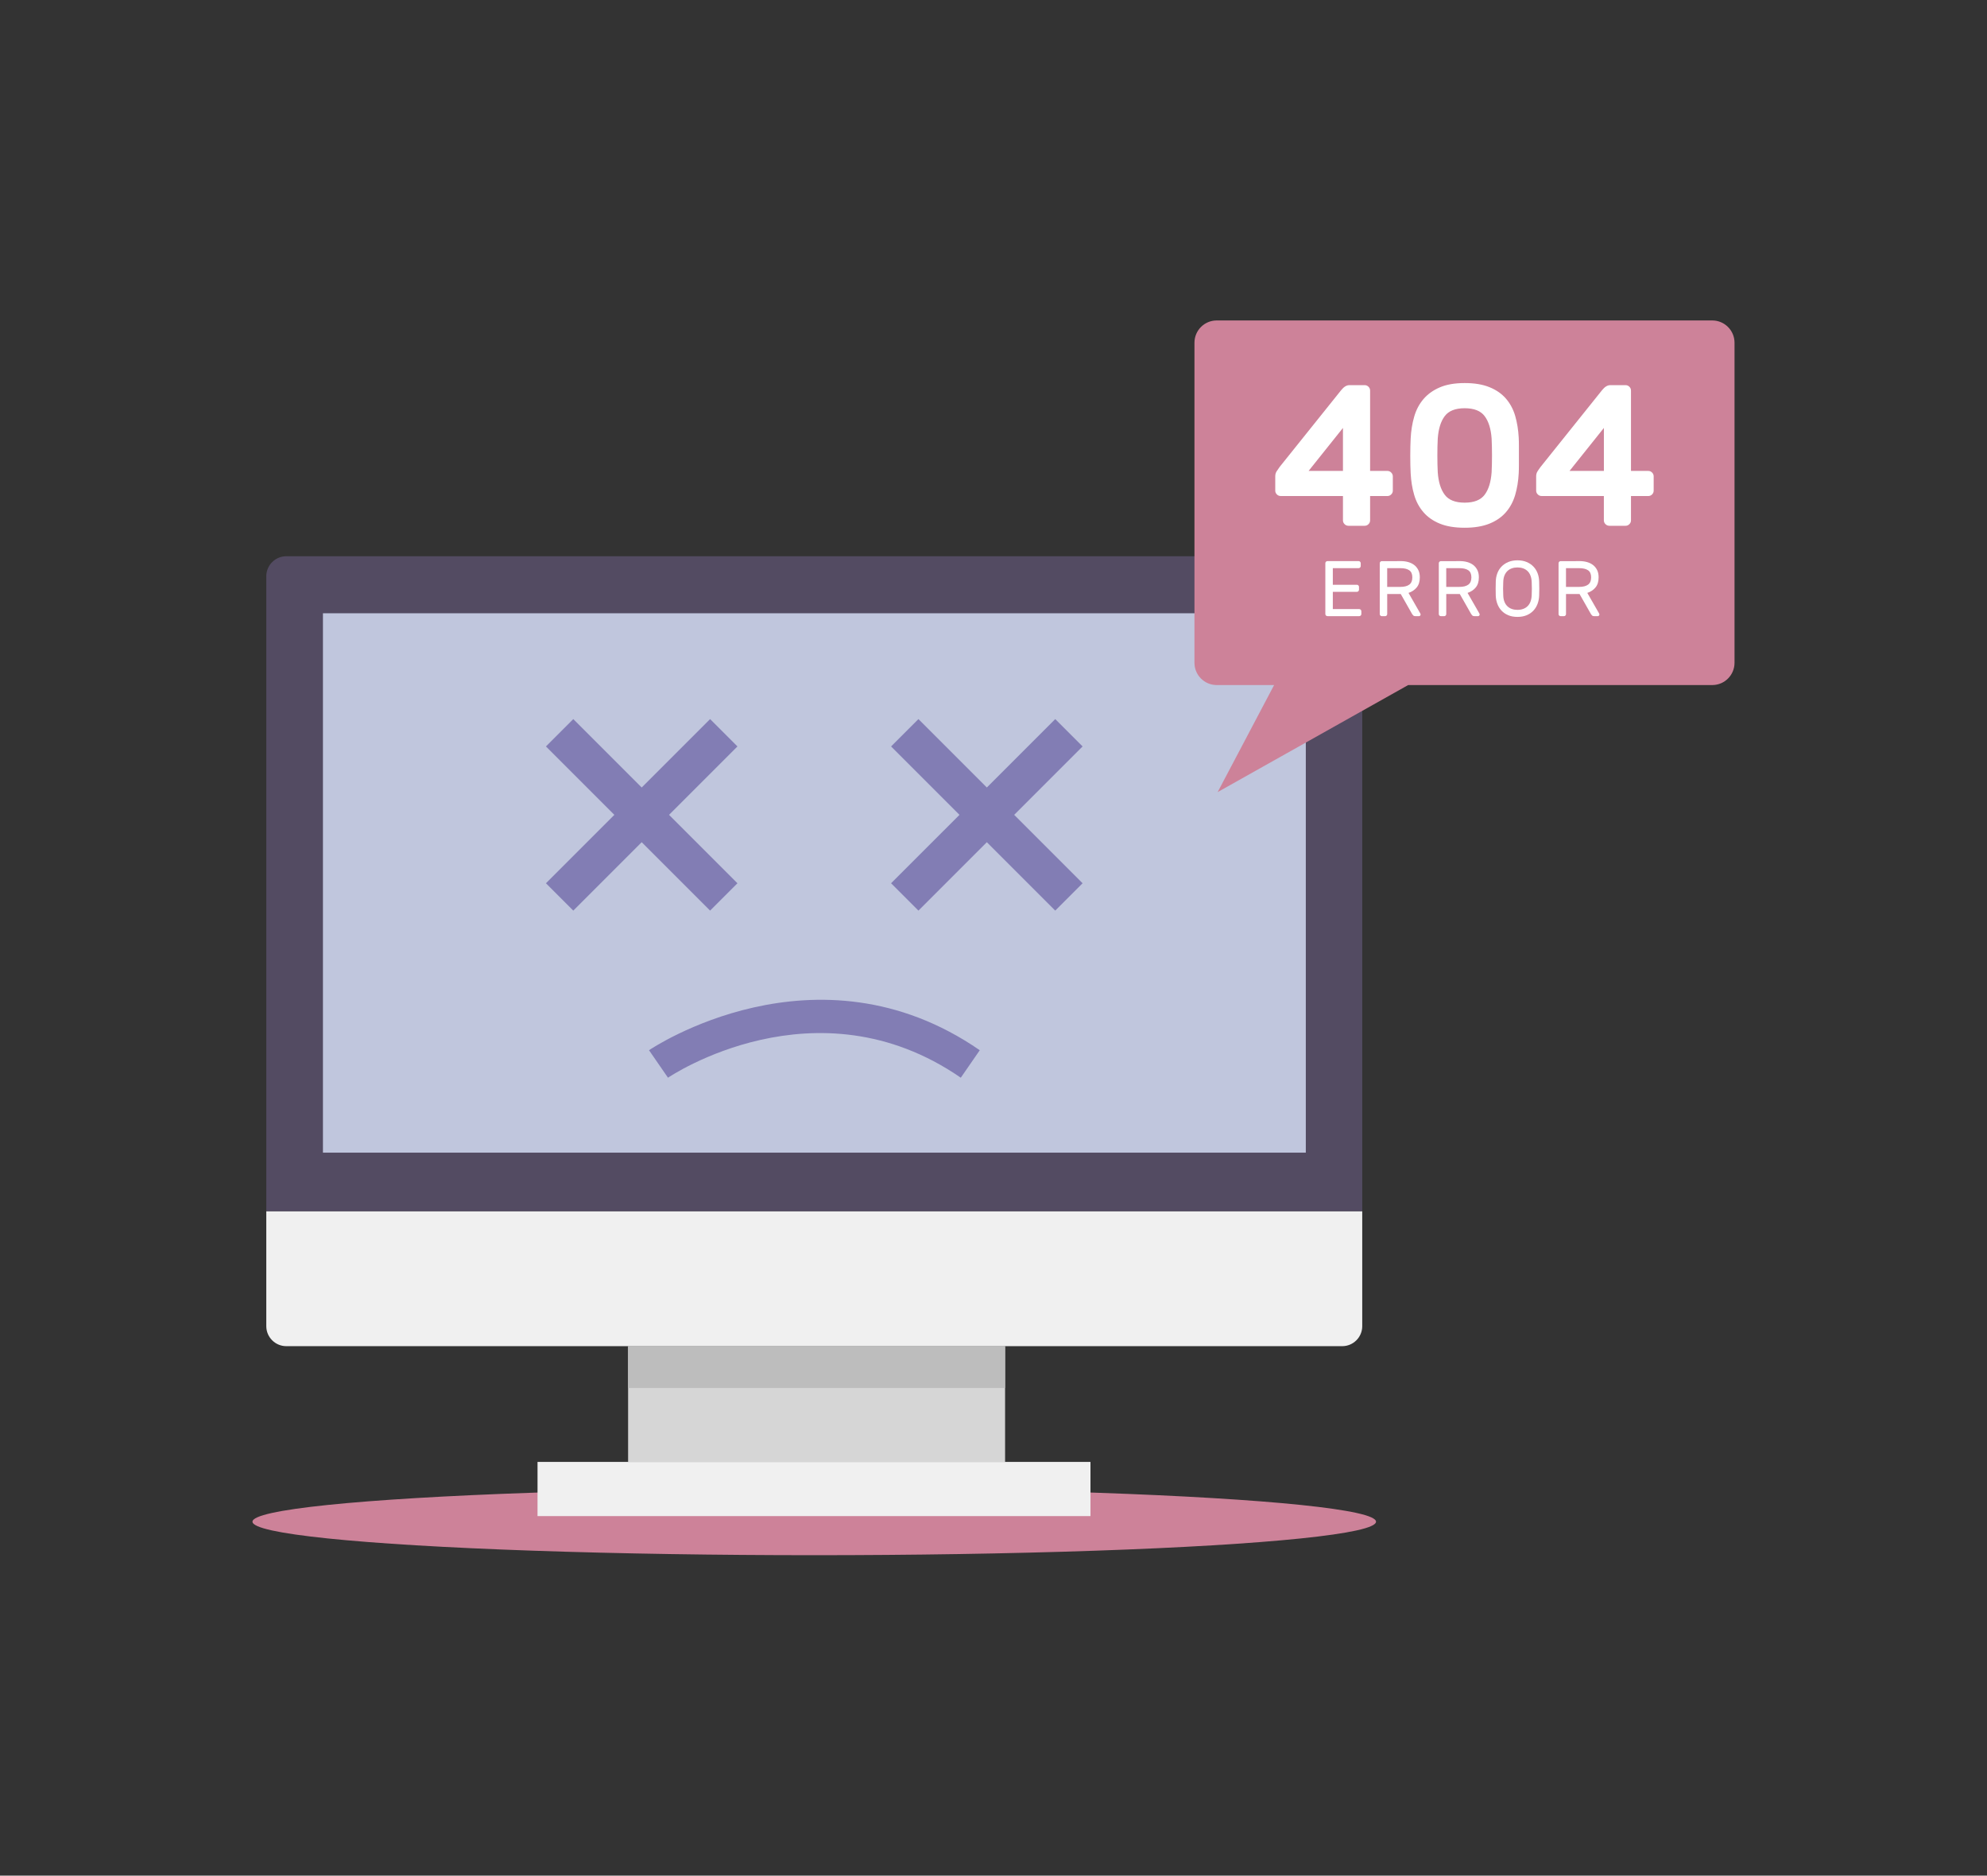 <?xml version="1.0" encoding="utf-8"?>
<!-- Generator: Adobe Illustrator 26.3.1, SVG Export Plug-In . SVG Version: 6.00 Build 0)  -->
<svg version="1.1" id="Capa_1" xmlns="http://www.w3.org/2000/svg" xmlns:xlink="http://www.w3.org/1999/xlink" x="0px" y="0px"
	 viewBox="0 0 712 672" style="enable-background:new 0 0 712 672;" xml:space="preserve">
<rect x="0" y="0" width="712" height="672" fill="#333333" stroke="none"/>
<style type="text/css">
	.st0{fill:#CD8299;}
	.st1{fill:#F0F0F0;}
	.st2{fill:#534B62;}
	.st3{fill:#D6D6D6;}
	.st4{fill:#BDBDBD;}
	.st5{fill:#C0C6DD;}
	.st6{fill:#827DB4;}
	.st7{fill:#FFFFFF;}
	.st8{fill:#BE5469;}
	.st9{fill:#986D99;}
</style>
<g>
	<ellipse class="st0" cx="291.77" cy="545.19" rx="201.3" ry="12"/>
	<g>
		<g>
			<path class="st1" d="M95.42,433.95v41.19c0,3.94,3.22,7.16,7.16,7.16h378.39c3.94,0,7.16-3.21,7.16-7.16v-41.19H95.42z"/>
			<path class="st2" d="M488.13,206.45c0-3.94-3.22-7.16-7.16-7.16H102.58c-3.94,0-7.16,3.22-7.16,7.16v227.5h392.71V206.45z"/>
			<rect x="225.07" y="482.3" class="st3" width="135.08" height="41.47"/>
			<rect x="192.61" y="523.77" class="st1" width="198.14" height="19.41"/>
			<rect x="225.07" y="482.3" class="st4" width="135.08" height="14.99"/>
			<rect x="115.72" y="219.72" class="st5" width="352.19" height="193.25"/>
		</g>
		<g>
			<polygon class="st6" points="254.45,257.63 229.94,282.14 205.43,257.63 195.63,267.43 220.14,291.94 195.63,316.45 
				205.43,326.25 229.94,301.74 254.45,326.25 264.25,316.45 239.74,291.94 264.25,267.43 			"/>
			<polygon class="st6" points="387.92,267.43 378.12,257.63 353.61,282.14 329.1,257.63 319.3,267.43 343.81,291.94 319.3,316.45 
				329.1,326.25 353.61,301.74 378.12,326.25 387.92,316.45 363.41,291.94 			"/>
		</g>
		<g>
			<path class="st6" d="M344.28,386.12c-51.86-35.81-104.39-0.36-104.92,0l-6.8-9.85c0.59-0.41,59.94-40.45,118.52,0L344.28,386.12z
				"/>
		</g>
	</g>
	<g>
		<path class="st0" d="M613.54,114.81H435.99c-4.41,0-7.98,3.57-7.98,7.98v114.67c0,4.41,3.57,7.98,7.98,7.98h20.56l-20.23,38.35
			l68.27-38.35h108.96c4.41,0,7.98-3.57,7.98-7.98V122.79C621.53,118.38,617.95,114.81,613.54,114.81z"/>
		<g>
			<g>
				<path class="st7" d="M483.17,188.37c-0.53,0-0.99-0.19-1.37-0.58c-0.39-0.38-0.58-0.84-0.58-1.37v-8.71h-22.31
					c-0.53,0-0.99-0.19-1.37-0.57c-0.39-0.38-0.58-0.84-0.58-1.37v-5.11c0-0.67,0.16-1.26,0.47-1.76c0.31-0.5,0.68-1.04,1.11-1.62
					l22.03-27.49c0.96-1.2,1.94-1.8,2.95-1.8H489c0.53,0,0.98,0.19,1.37,0.57c0.38,0.38,0.58,0.84,0.58,1.37v28.79h6.19
					c0.53,0,0.98,0.19,1.37,0.58c0.38,0.39,0.58,0.84,0.58,1.37v5.11c0,0.53-0.19,0.98-0.58,1.37c-0.39,0.38-0.84,0.57-1.37,0.57
					h-6.19v8.71c0,0.53-0.19,0.99-0.58,1.37c-0.39,0.39-0.84,0.58-1.37,0.58H483.17z M481.22,168.72v-15.4l-12.31,15.4H481.22z"/>
				<path class="st7" d="M544.2,156.77c0.05,0.91,0.07,1.92,0.07,3.02c0,1.1,0,2.23,0,3.38c0,1.15,0,2.28,0,3.38
					c0,1.1-0.02,2.11-0.07,3.02c-0.14,2.78-0.57,5.36-1.26,7.74c-0.7,2.38-1.8,4.44-3.31,6.19c-1.51,1.75-3.48,3.12-5.9,4.1
					c-2.42,0.98-5.39,1.48-8.89,1.48c-3.55,0-6.53-0.49-8.93-1.48c-2.4-0.98-4.36-2.35-5.86-4.1c-1.51-1.75-2.62-3.81-3.31-6.19
					c-0.7-2.37-1.11-4.95-1.26-7.74c-0.1-1.82-0.14-3.9-0.14-6.23c0-2.33,0.05-4.4,0.14-6.23c0.14-2.78,0.56-5.39,1.26-7.81
					c0.69-2.42,1.8-4.52,3.31-6.3c1.51-1.77,3.46-3.18,5.86-4.21c2.4-1.03,5.37-1.55,8.93-1.55c3.5,0,6.46,0.49,8.89,1.48
					c2.42,0.98,4.39,2.35,5.9,4.1c1.51,1.75,2.61,3.81,3.31,6.19C543.63,151.41,544.05,153.99,544.2,156.77z M515.19,169.22
					c0.24,3.45,1.07,6.13,2.49,8.03c1.41,1.9,3.8,2.84,7.16,2.84c3.35,0,5.74-0.95,7.16-2.84c1.42-1.89,2.24-4.57,2.49-8.03
					c0.09-1.82,0.14-3.84,0.14-6.05c0-2.21-0.05-4.22-0.14-6.05c-0.24-3.45-1.07-6.13-2.49-8.02c-1.41-1.9-3.8-2.84-7.16-2.84
					c-3.36,0-5.75,0.95-7.16,2.84c-1.42,1.89-2.24,4.57-2.49,8.02c-0.1,1.83-0.14,3.84-0.14,6.05
					C515.05,165.39,515.09,167.4,515.19,169.22z"/>
				<path class="st7" d="M576.66,188.37c-0.53,0-0.98-0.19-1.37-0.58c-0.39-0.38-0.58-0.84-0.58-1.37v-8.71H552.4
					c-0.53,0-0.98-0.19-1.37-0.57c-0.39-0.38-0.58-0.84-0.58-1.37v-5.11c0-0.67,0.16-1.26,0.47-1.76c0.31-0.5,0.69-1.04,1.12-1.62
					l22.02-27.49c0.96-1.2,1.94-1.8,2.95-1.8h5.47c0.53,0,0.99,0.19,1.37,0.57c0.39,0.38,0.58,0.84,0.58,1.37v28.79h6.19
					c0.53,0,0.98,0.19,1.37,0.58c0.38,0.39,0.57,0.84,0.57,1.37v5.11c0,0.53-0.19,0.98-0.57,1.37c-0.39,0.38-0.84,0.57-1.37,0.57
					h-6.19v8.71c0,0.53-0.19,0.99-0.58,1.37c-0.38,0.39-0.84,0.58-1.37,0.58H576.66z M574.72,168.72v-15.4l-12.31,15.4H574.72z"/>
			</g>
			<g>
				<path class="st7" d="M487.05,218.22c0.21,0,0.38,0.07,0.53,0.23c0.15,0.15,0.23,0.33,0.23,0.53v1.01c0,0.21-0.07,0.39-0.23,0.54
					c-0.15,0.15-0.33,0.22-0.53,0.22h-11.38c-0.21,0-0.39-0.08-0.54-0.22c-0.15-0.15-0.22-0.33-0.22-0.54v-18.2
					c0-0.21,0.07-0.39,0.22-0.54c0.15-0.15,0.33-0.22,0.54-0.22h11.16c0.21,0,0.39,0.08,0.53,0.22c0.15,0.15,0.23,0.33,0.23,0.54
					v1.01c0,0.21-0.07,0.39-0.23,0.53c-0.15,0.15-0.33,0.23-0.53,0.23h-9.24v5.95h8.62c0.21,0,0.39,0.07,0.53,0.22
					c0.15,0.15,0.23,0.33,0.23,0.54v1.01c0,0.21-0.07,0.39-0.23,0.54c-0.15,0.15-0.33,0.23-0.53,0.23h-8.62v6.17H487.05z"/>
				<path class="st7" d="M501.97,201.03c0.92,0,1.79,0.11,2.61,0.34c0.82,0.23,1.54,0.57,2.15,1.04c0.62,0.47,1.11,1.07,1.48,1.8
					c0.37,0.73,0.55,1.62,0.55,2.65c0,1.52-0.38,2.73-1.14,3.64c-0.76,0.9-1.73,1.54-2.91,1.92l4.25,7.41
					c0.06,0.11,0.09,0.22,0.09,0.31c0,0.17-0.06,0.31-0.18,0.44c-0.12,0.12-0.27,0.18-0.44,0.18h-1.21c-0.37,0-0.65-0.09-0.83-0.28
					c-0.18-0.19-0.3-0.35-0.38-0.48l-4.08-7.18h-4.85v7.18c0,0.21-0.07,0.39-0.22,0.54c-0.15,0.15-0.33,0.22-0.54,0.22h-1.15
					c-0.21,0-0.39-0.08-0.54-0.22c-0.15-0.15-0.22-0.33-0.22-0.54v-18.2c0-0.21,0.07-0.39,0.22-0.54c0.15-0.15,0.33-0.22,0.54-0.22
					H501.97z M497.07,210.27h4.76c1.35,0,2.4-0.27,3.14-0.8c0.74-0.54,1.11-1.4,1.11-2.61c0-1.2-0.37-2.05-1.11-2.55
					c-0.74-0.5-1.79-0.75-3.14-0.75h-4.76V210.27z"/>
				<path class="st7" d="M523.13,201.03c0.92,0,1.79,0.11,2.61,0.34c0.82,0.23,1.54,0.57,2.15,1.04c0.62,0.47,1.11,1.07,1.48,1.8
					c0.37,0.73,0.55,1.62,0.55,2.65c0,1.52-0.38,2.73-1.14,3.64c-0.76,0.9-1.73,1.54-2.91,1.92l4.25,7.41
					c0.06,0.11,0.09,0.22,0.09,0.31c0,0.17-0.06,0.31-0.18,0.44c-0.12,0.12-0.27,0.18-0.44,0.18h-1.21c-0.37,0-0.65-0.09-0.83-0.28
					c-0.18-0.19-0.3-0.35-0.38-0.48l-4.08-7.18h-4.85v7.18c0,0.21-0.07,0.39-0.22,0.54c-0.15,0.15-0.33,0.22-0.54,0.22h-1.15
					c-0.21,0-0.39-0.08-0.54-0.22c-0.15-0.15-0.22-0.33-0.22-0.54v-18.2c0-0.21,0.07-0.39,0.22-0.54c0.15-0.15,0.33-0.22,0.54-0.22
					H523.13z M518.23,210.27h4.76c1.35,0,2.4-0.27,3.14-0.8c0.74-0.54,1.11-1.4,1.11-2.61c0-1.2-0.37-2.05-1.11-2.55
					c-0.74-0.5-1.79-0.75-3.14-0.75h-4.76V210.27z"/>
				<path class="st7" d="M535.98,208.38c0.02-1.05,0.2-2.04,0.55-2.97c0.35-0.93,0.85-1.74,1.51-2.42c0.66-0.69,1.47-1.23,2.42-1.63
					c0.95-0.4,2.05-0.61,3.3-0.61c1.24,0,2.34,0.2,3.29,0.61c0.96,0.4,1.77,0.95,2.42,1.63c0.66,0.69,1.16,1.49,1.51,2.42
					c0.35,0.93,0.53,1.92,0.55,2.97c0.06,1.67,0.06,3.34,0,5.01c-0.04,1.05-0.23,2.04-0.58,2.97c-0.35,0.93-0.85,1.74-1.51,2.44
					c-0.66,0.69-1.46,1.24-2.41,1.63c-0.95,0.39-2.04,0.59-3.28,0.59c-1.24,0-2.33-0.2-3.28-0.59c-0.95-0.39-1.75-0.94-2.41-1.63
					c-0.66-0.7-1.16-1.51-1.51-2.44c-0.35-0.93-0.54-1.92-0.58-2.97C535.93,211.73,535.93,210.06,535.98,208.38z M548.85,208.53
					c-0.04-0.88-0.18-1.65-0.44-2.31c-0.25-0.66-0.6-1.2-1.06-1.63c-0.45-0.43-0.98-0.76-1.59-0.97c-0.61-0.21-1.28-0.32-2.01-0.32
					c-0.73,0-1.41,0.11-2.01,0.32c-0.61,0.22-1.14,0.54-1.59,0.97s-0.81,0.98-1.07,1.63c-0.26,0.66-0.4,1.43-0.42,2.31
					c-0.04,0.84-0.06,1.63-0.06,2.37c0,0.73,0.02,1.52,0.06,2.37c0.02,0.88,0.16,1.65,0.42,2.31c0.26,0.66,0.62,1.2,1.07,1.63
					c0.45,0.43,0.98,0.76,1.59,0.97c0.61,0.22,1.28,0.32,2.01,0.32c0.73,0,1.4-0.11,2.01-0.32c0.61-0.22,1.14-0.54,1.59-0.97
					c0.45-0.43,0.8-0.98,1.06-1.63c0.25-0.66,0.4-1.43,0.44-2.31c0.04-0.84,0.06-1.63,0.06-2.37
					C548.91,210.16,548.89,209.37,548.85,208.53z"/>
				<path class="st7" d="M566.04,201.03c0.92,0,1.79,0.11,2.61,0.34c0.82,0.23,1.54,0.57,2.15,1.04c0.62,0.47,1.11,1.07,1.48,1.8
					c0.37,0.73,0.55,1.62,0.55,2.65c0,1.52-0.38,2.73-1.14,3.64c-0.76,0.9-1.73,1.54-2.91,1.92l4.25,7.41
					c0.06,0.11,0.09,0.22,0.09,0.31c0,0.17-0.06,0.31-0.18,0.44c-0.12,0.12-0.27,0.18-0.44,0.18h-1.21c-0.37,0-0.65-0.09-0.83-0.28
					c-0.18-0.19-0.3-0.35-0.38-0.48l-4.08-7.18h-4.85v7.18c0,0.21-0.07,0.39-0.22,0.54c-0.15,0.15-0.33,0.22-0.54,0.22h-1.15
					c-0.21,0-0.39-0.08-0.54-0.22c-0.15-0.15-0.22-0.33-0.22-0.54v-18.2c0-0.21,0.07-0.39,0.22-0.54c0.15-0.15,0.33-0.22,0.54-0.22
					H566.04z M561.14,210.27h4.76c1.35,0,2.4-0.27,3.14-0.8c0.74-0.54,1.11-1.4,1.11-2.61c0-1.2-0.37-2.05-1.11-2.55
					c-0.74-0.5-1.79-0.75-3.14-0.75h-4.76V210.27z"/>
			</g>
		</g>
	</g>
</g>
</svg>
